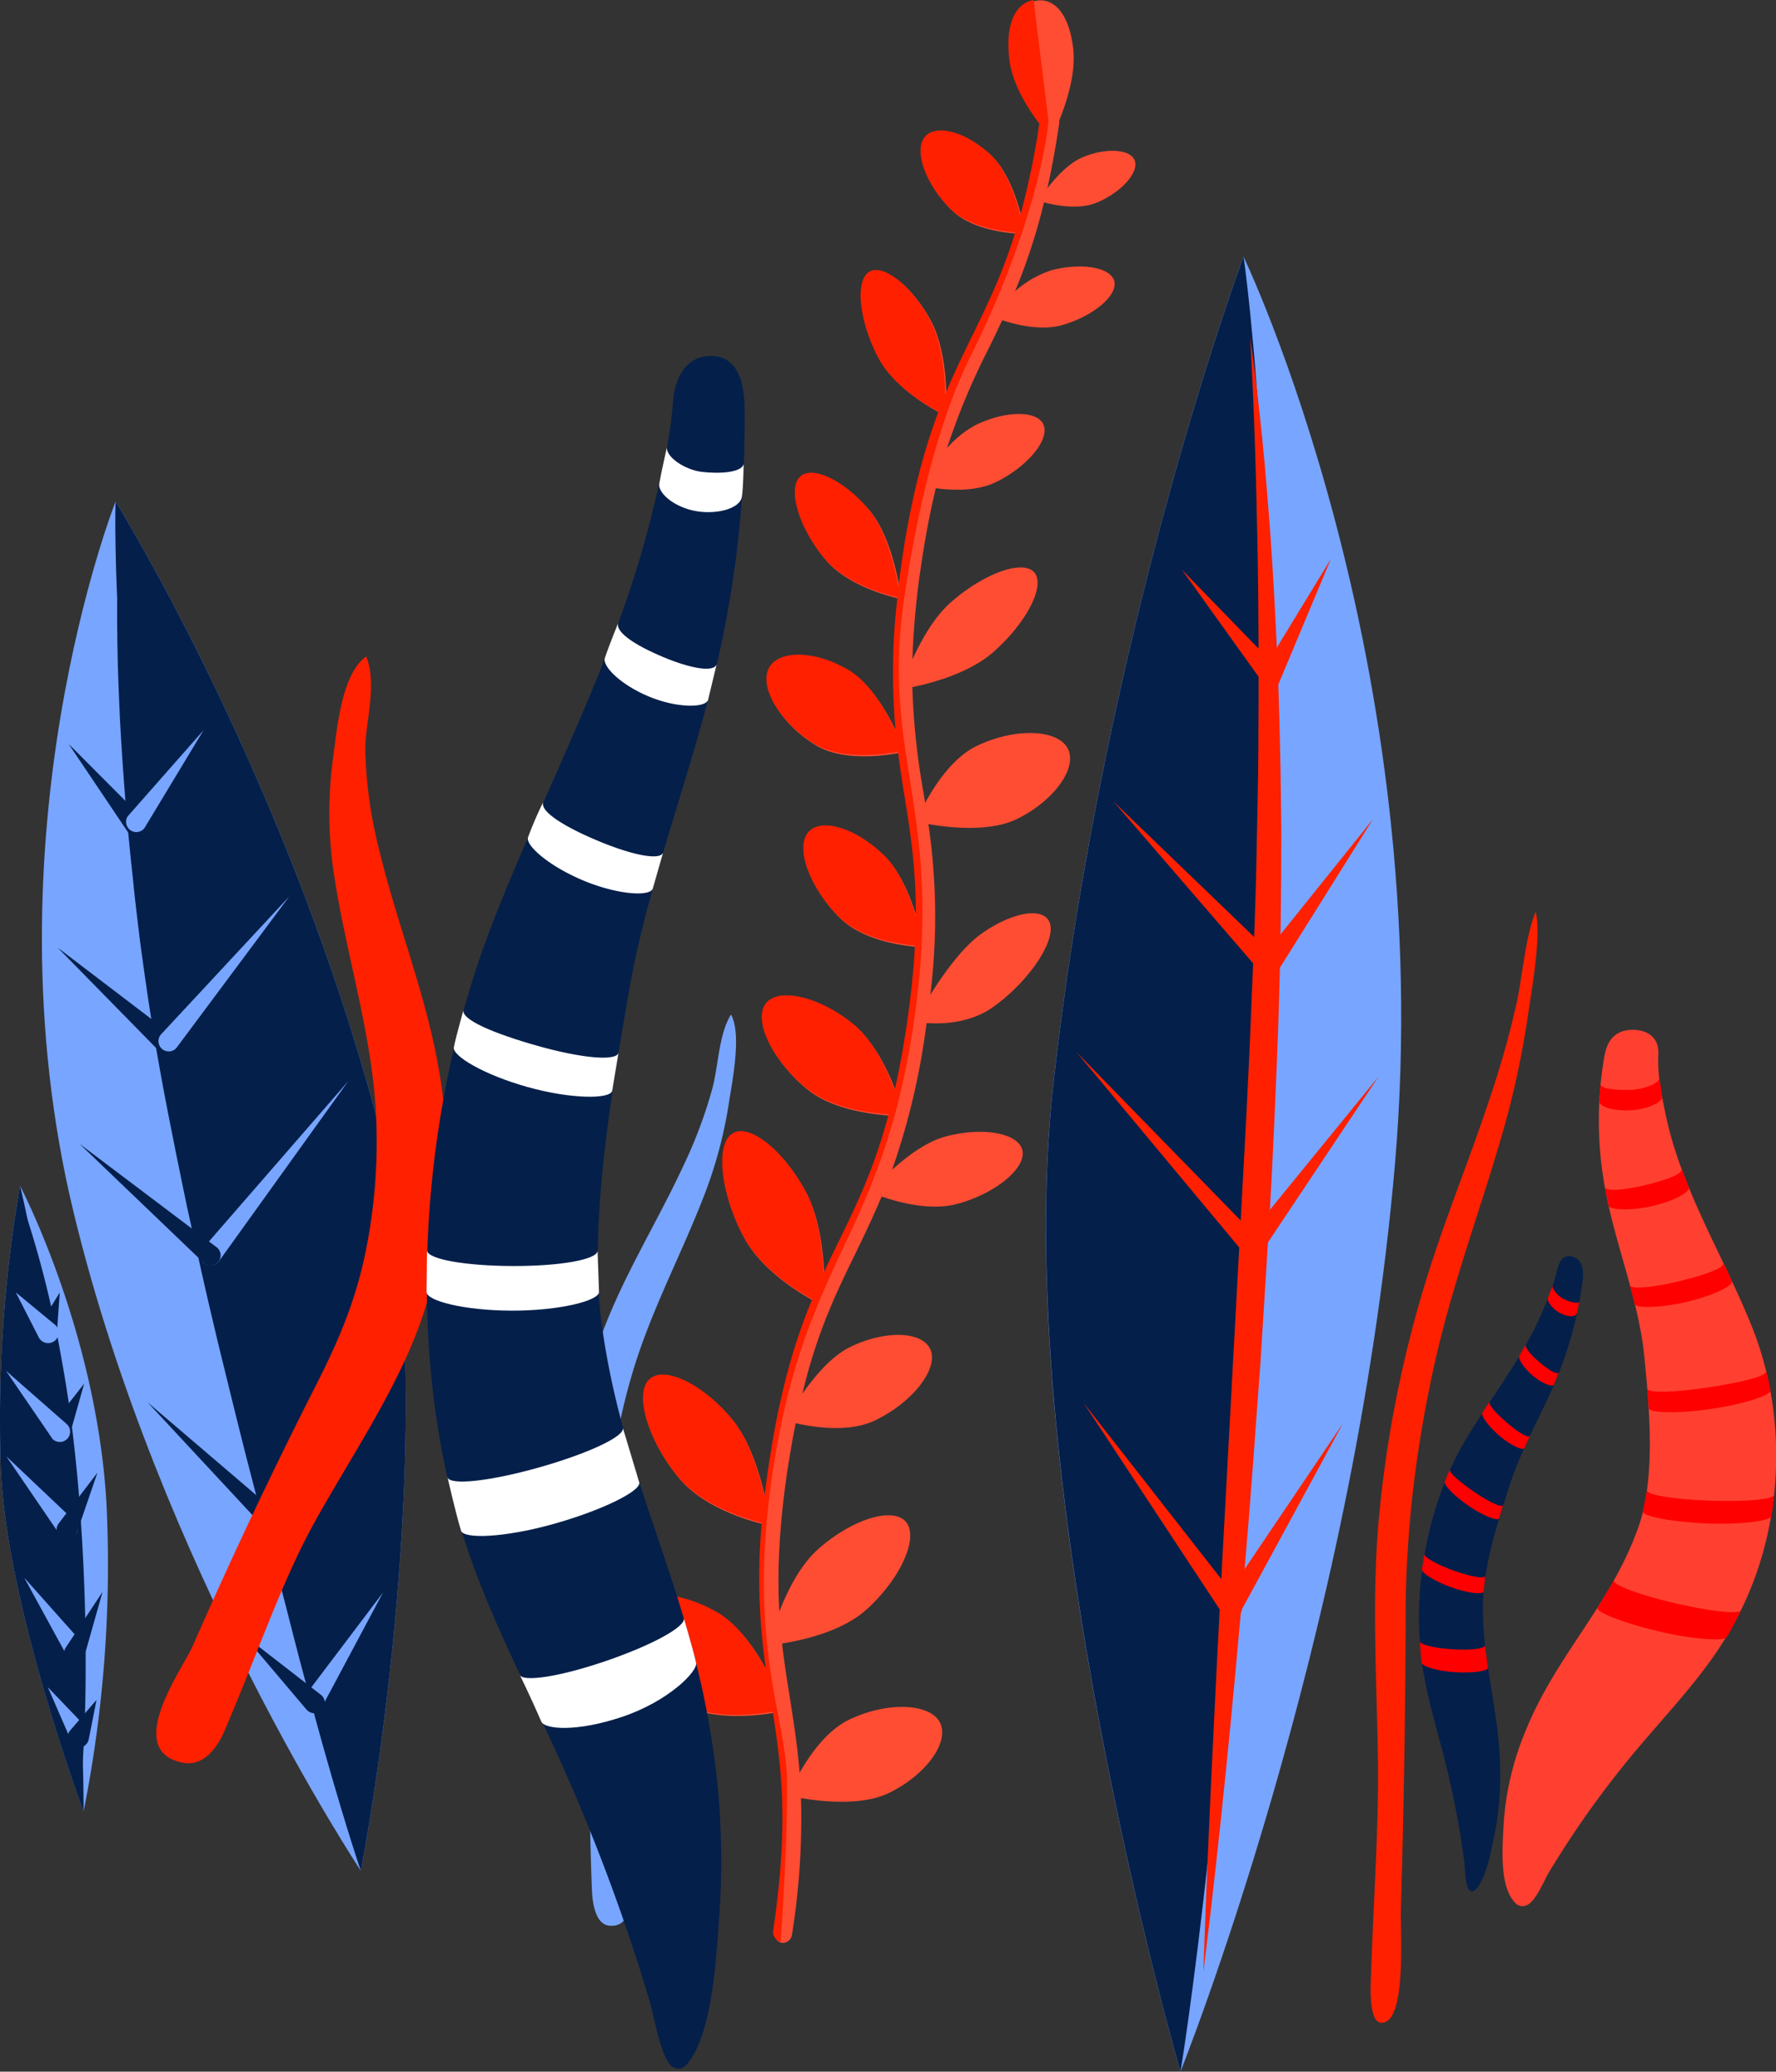 <svg xmlns="http://www.w3.org/2000/svg" viewBox="0 0 414.01 482.82"><rect x="0" y="0" width="414.01" height="482.82" fill="#333333" stroke="none"/><defs><style>.cls-1{fill:#78a5ff;}.cls-2{fill:#ff2000;}.cls-3{fill:#ff4031;}.cls-4{fill:red;}.cls-5{fill:#ff4d33;}.cls-6{fill:#041f4a;}.cls-7{fill:#fff;}</style></defs><title>plantasRecurso 25</title><g id="Capa_2" data-name="Capa 2"><g id="Capa_1-2" data-name="Capa 1"><g id="Capa_1-2-2" data-name="Capa 1-2"><path class="cls-1" d="M170.52,236.66c2.33,4.66.21,15.12-.6,20.37a103.21,103.21,0,0,1-5.72,21.45c-5.42,14.06-12.58,27.22-16.85,41.76a143.08,143.08,0,0,0-5.18,26.5,132.49,132.49,0,0,0,.24,25.5q2.46,27.33,3.81,54.75c.23,4.69,4.14,22.72-4.22,21.81-3.27-.36-3.87-5.51-4-8-.69-16.71-.38-30.2-1.91-43-1.81-15.33-5-31.18-4.23-46.64a134.7,134.7,0,0,1,10.34-45c5-11.88,11.71-22.82,17.11-34.48a108.05,108.05,0,0,0,6.75-18c1.41-5.28,1.48-12.58,4.33-17.22Z"/><path class="cls-2" d="M358,212.62c1.39,5.46-1,18.27-1.91,24.68a208.32,208.32,0,0,1-5.72,26.38c-5,17.43-11.22,33.92-15.42,51.84A292.25,292.25,0,0,0,329.32,348a262.16,262.16,0,0,0-1.65,30.81q-.12,32.85-1.1,65.9c-.17,5.64,1.44,27.13-4.67,26.71-2.39-.17-2.47-6.36-2.37-9.3.68-20.16,1.91-36.49,1.68-51.87-.24-18.38-1.48-37.3.19-56a273.21,273.21,0,0,1,10.84-55.23c4.5-14.78,10.28-28.56,15.05-43.07a214.91,214.91,0,0,0,6.28-22.29c1.4-6.49,2-15.33,4.41-21.15Z"/><path class="cls-3" d="M353.38,443.64c-4.05-3.82-3.08-13.72-2.86-18.48a67.08,67.08,0,0,1,5.09-21.69C362.74,385.75,375.54,374,381.9,356c4.14-11.67,2.58-27.78,1.44-39.6-1.22-12.76-6.27-24.95-8.8-37.5a87.4,87.4,0,0,1-.68-31.88c.32-1.84.9-7.15,7-7,4.06.13,5.94,2.51,5.72,5.82-.23,4.69.75,9.31,1.7,13.89,3.58,17.32,13.45,32.87,20.11,49.46,9,22.37,7.69,51.2-6.89,73.77-5.76,9.11-14.1,17.7-21.2,26.28a223.93,223.93,0,0,0-19.2,27.08c-1,1.55-3.1,7.05-5.34,7.76A2.2,2.2,0,0,1,353.38,443.64Z"/><path class="cls-4" d="M412.94,353.39c-.15,1-6.83,2-15.13,1.66s-15-1.72-14.85-2.77l1-4.91c-.15,1,6.16,2.07,14.46,2.37s15-.28,15.19-1.33Z"/><path class="cls-4" d="M402.53,381.57c-.58.95-7.63.58-15.85-1.36s-14.76-4.52-14.25-5.52l3.82-6.39c-.51,1,5.62,3.31,13.84,5.25s15.22,2.75,15.72,1.75A69,69,0,0,1,402.53,381.57Z"/><path class="cls-4" d="M412.72,324.08c.13,1-5.72,3.07-13.56,4.25s-14.58,1-14.79-.09l-.39-4.57c.21,1,6.32.88,14.13-.3s13.88-2.65,13.6-3.82C411.71,319.55,412.52,322.59,412.72,324.08Z"/><path class="cls-4" d="M403.7,298.62c.32,1-4.21,3.3-10.39,4.77s-11.86,1.54-12.24.55l-1.13-4.36c.37.95,5.38.49,11.55-1s10.68-3.14,10.22-4.27A33.77,33.77,0,0,1,403.7,298.62Z"/><path class="cls-4" d="M393.69,276.75c.32,1-3.2,3.07-8.28,4.28s-10.05,1-10.42,0l-.86-4.29c.37.95,4.37.66,9.45-.55s8.86-2.66,8.41-3.81C392,272.43,393.22,275.3,393.69,276.75Z"/><path class="cls-4" d="M387.46,255.69c.09,1-2.7,2.58-6.47,3s-8.07-.48-8.16-2a32,32,0,0,1,.3-3.91c.13,1,3.93,1.36,7.21,1.21,3-.14,6.63-1.59,6.46-2.78C386.8,251.19,387.36,254.16,387.46,255.69Z"/><path class="cls-5" d="M167.79,376.29c4.6,2.78,8.39,8.25,11,13.09a143.31,143.31,0,0,1-1-34.19c-4-1-13.92-4.06-19.38-10.56-7-8.29-10.33-19-7.08-22.63s12.4.53,19.34,8.82c4.14,4.92,6.49,12.76,7.72,18.29.27-2.32.58-4.77,1-7.26,2.61-17.68,6.23-29.32,10.15-38.77-4.16-2.3-12.13-7.41-16-14.49-5.29-9.82-6.68-21.14-2.86-24s11.94,3.48,17.23,13.31c3,5.59,4,13.42,4.22,19.08,1.18-2.55,2.36-5,3.54-7.39C200,281,204,272.63,207.41,260c-4.77-.33-13.54-1.56-19.08-6-7.91-6.37-12.49-15.64-9.67-19.66s12.4-1.85,20.35,4.52c4.7,3.82,8,10.6,9.83,15.51,1-4.51,1.9-9.54,2.79-15.27,1-7,1.62-13,1.91-18.44-3.82-.34-12.52-1.64-17.61-6.59-6.68-6.47-10.21-15.68-7.47-19.51s11.11-1.43,17.76,5c3.68,3.57,6.09,9.65,7.52,14.38.07-11.16-1.26-19.5-2.63-28.13-.54-3.35-1.07-6.74-1.52-10.32-3.54.66-13.18,2-19.43-1.82-7.79-4.68-12.89-12.91-10.77-17.46s11-4.36,18.79.33c4.94,3,8.75,9.69,10.88,14.2a148.48,148.48,0,0,1,.42-31.26c-2.55-.58-12-3.07-17-9-5.8-6.91-8.58-15.81-5.89-18.86s10.31.44,16.12,7.36c4.27,5.08,6.26,13.86,7,18.12.24-2,.52-4.09.84-6.27,2.24-15.19,5.24-25.92,8.52-34.64-3.19-1.7-10.57-6.12-14-12.4-4.41-8.2-5.56-17.63-2.38-20s10,2.87,14.37,11.09c2.76,5.14,3.44,12.54,3.57,17.33,2-4.93,4.15-9.26,6.24-13.54,3.58-7.35,7-14.48,10.08-24.23-3.52-.25-10.7-1.28-14.92-5.3-5.73-5.48-8.75-13.36-6.32-16.76s9.74-1.48,15.5,4c3.66,3.49,5.82,9.91,6.91,14.11a182.13,182.13,0,0,0,4.44-21.42c-2.58-3.39-6.31-9.15-7-14.91C234.62,5.18,237.57,1,241.39.2s7.77,2.27,8.8,11.21c.64,5.72-1.57,12.46-3.27,16.67a2.58,2.58,0,0,1,0,.68c-.83,5.61-1.76,10.61-2.77,15.14,1.9-2.52,5.07-6,8.44-7.34,5.56-2.25,11.25-1.77,12,1.07s-3.49,7.37-9,9.63c-4.2,1.7-9.76.57-12.22-.1a137.14,137.14,0,0,1-6.76,20.73A24,24,0,0,1,245.07,63c7.16-1.9,14.11-.67,14.72,2.72s-5.27,8.15-12.4,10.1c-4.72,1.28-10.43-.1-13.76-1.19-1,2.15-2,4.22-3,6.28a161.66,161.66,0,0,0-9.87,23.53A23.91,23.91,0,0,1,227.56,99c7.12-3.42,14.57-3.36,15.78.2s-4.14,9.77-11.25,13.2c-4.46,2.14-10.24,1.91-13.94,1.38-1.24,5.13-2.39,10.95-3.39,17.75a187,187,0,0,0-2.06,22.17c2-4.38,5-9.88,9.05-13.41,7.64-6.68,16.82-10,19.4-6.83s-2,11.89-9.69,18.59c-5.6,4.89-14.44,7.2-18.78,8.09a167,167,0,0,0,2.61,24.64l.37,2.35c2.33-4.3,6.5-10.6,12-13.26,8.71-4.23,18.72-4,21.2.49s-3.13,12.31-11.84,16.54c-6.34,3.08-15.88,2-20.6,1.16a147,147,0,0,1,.44,39.8c3-4.77,7.4-11,11.87-14.21,7.8-5.51,15.43-6.45,16.15-1.91s-5.65,13.51-13.44,19c-5.31,3.76-11.81,3.95-15.42,3.69-.07.43-.12.86-.19,1.3a166.85,166.85,0,0,1-7.87,32.9c3.31-3,7.85-6.49,12.4-7.73,8.75-2.37,17.26-.83,18,3.33s-6.45,10-15.21,12.35c-6.17,1.68-13.72-.36-17.63-1.72-2,4.77-4,8.92-6,13.06-4.58,9.38-9,18.38-12.49,32.94,2.77-4,6.79-8.84,11.3-11,8.32-4,17.17-3.6,18.69,1S212.4,327,204.06,331c-6.15,3-14.57,1.6-18.57.69-.67,3.33-1.29,6.93-1.91,10.84-2.07,14-2.4,24.33-1.91,33.06,1.91-4.83,4.83-10.79,9-14.49,7.92-7.07,17.64-10.08,20.6-6.31s-1.54,13.46-9.45,20.48c-5.64,5-14.74,7-19.51,7.77.5,4.4,1.16,8.54,1.83,12.73.86,5.48,1.75,11,2.26,17.4,2.4-4.24,6.36-9.85,11.45-12.33,8.71-4.23,18.72-4,21.2.51s-3.13,12.3-11.84,16.53c-6.3,3.05-15.73,2-20.49,1.18a171.46,171.46,0,0,1-2.07,31.68,2.24,2.24,0,0,1-2.4,2.07h0a2.35,2.35,0,0,1-1.72-2.76c3.61-24.45,1.91-37.65-.14-50.84-4.9.79-15.27,1.79-22.18-2.38-9.33-5.63-15.45-15.49-12.9-21S158.45,370.67,167.79,376.29Z"/><path class="cls-2" d="M240.93,0c-3.86.73-6.68,4.91-5.64,13.86.66,5.73,4.38,11.52,7,14.9a181.74,181.74,0,0,1-4.45,21.42c-1.09-4.2-3.24-10.61-6.91-14.1-5.72-5.46-13.06-7.37-15.49-4s.57,11.29,6.32,16.76c4.22,4,11.44,5,14.91,5.31-3,9.75-6.5,16.87-10.09,24.23-2.09,4.27-4.19,8.58-6.23,13.53-.12-4.77-.8-12.18-3.56-17.32-4.42-8.2-11.19-13.45-14.37-11.1s-2,11.8,2.37,20c3.41,6.32,10.78,10.75,14,12.4-3.28,8.72-6.28,19.45-8.53,34.65-.31,2.18-.59,4.26-.83,6.27-.75-4.28-2.75-13.07-7-18.13-5.81-6.94-13.44-10.44-16.12-7.39s.09,12,5.9,18.87c5,5.94,14.42,8.43,17,9a150.43,150.43,0,0,0-.42,31.25c-2.11-4.51-5.93-11.22-10.86-14.19-7.79-4.7-16.66-4.88-18.79-.33s3,12.78,10.75,17.46c6.27,3.82,15.91,2.47,19.44,1.82.46,3.58.95,7,1.52,10.32,1.38,8.58,2.7,17,2.64,28.12-1.43-4.77-3.82-10.81-7.52-14.38-6.68-6.46-15-8.87-17.77-5s.82,13,7.47,19.51c5.09,5,13.81,6.26,17.62,6.59-.29,5.41-.88,11.45-1.91,18.44-.85,5.73-1.78,10.74-2.81,15.27-1.9-4.91-5.11-11.72-9.81-15.51-7.92-6.37-17.52-8.54-20.35-4.52s1.76,13.28,9.67,19.66c5.56,4.48,14.36,5.72,19.08,6-3.37,12.68-7.43,21-11.65,29.67-1.17,2.41-2.36,4.84-3.54,7.39-.25-5.72-1.2-13.53-4.21-19.13-5.3-9.83-13.42-16.13-17.23-13.3s-2.45,14.15,2.86,24c3.81,7.08,11.8,12.18,15.95,14.48-3.91,9.45-7.54,21.08-10.15,38.77q-.56,3.78-1,7.25c-1.24-5.53-3.59-13.35-7.72-18.29-7-8.29-16.09-12.48-19.34-8.82s.11,14.31,7.07,22.63c5.46,6.51,15.37,9.54,19.37,10.57a143.8,143.8,0,0,0,1,34.19c-2.66-4.84-6.44-10.32-11-13.09-9.34-5.62-20-5.84-22.53-.39s3.56,15.33,12.9,20.94c6.93,4.17,17.28,3.18,22.19,2.38,2.08,13.2,3.75,26.39.13,50.85a2.34,2.34,0,0,0,1.73,2.76s1.72-23.68,1.46-38-9.2-31.59-3.43-70.71c7.57-51.26,25.49-54.7,33-105.55,7.25-49.18-7.8-61.21-2.19-99.22,3-20.21,7.94-41,15.38-55.93,15.75-31.63,18.12-53.14,18.21-55Z"/><path class="cls-1" d="M26.94,116.9S-4,195.18,17.18,282.65C37.22,365.41,84.11,436,84.11,436s21.74-110.51,2.61-179.53C64.89,177.74,26.94,116.9,26.94,116.9Z"/><path class="cls-6" d="M84.11,436s21.74-110.51,2.61-179.53C64.89,177.74,26.94,116.9,26.94,116.9s-2.12,57.18,18.64,162.58S84.11,436,84.11,436Z"/><path class="cls-6" d="M80,418.83c-7.48-23.26-14.09-46.75-20.28-70.38-3.13-11.8-6-23.66-8.91-35.52C49.4,307,48,301.05,46.68,295.08s-2.72-11.91-3.93-17.9c-2.48-12-4.88-24-6.89-36-1-6.06-1.9-12.12-2.71-18.13-.44-3-.8-6.07-1.16-9.1s-.72-6.08-1-9.12c-1.37-12.25-2.33-24.47-3-36.66-.28-6.11-.55-12.22-.63-18.33s-.11-12.22.15-18.33q1.43,18.25,3.59,36.4C32.56,180,34.19,192,36,204.06c.43,3,.91,6,1.39,9l1.46,9c1,6,2.06,12,3.15,17.94L43.73,249c.57,3,1.13,6,1.76,8.94,1.27,6,2.44,11.92,3.76,17.83Q53,293.6,57,311.43l7.87,35.74C70.09,371,75.25,394.82,80,418.83Z"/><path class="cls-6" d="M29.86,194,16,173.38,33.56,191a2.4,2.4,0,1,1-3.4,3.38h0A2.52,2.52,0,0,1,29.86,194Z"/><path class="cls-6" d="M36.66,244.52,13.44,220.85l26.37,20.09A2.4,2.4,0,0,1,37,244.76Z"/><path class="cls-1" d="M37.42,241.2l30-32.26-26.3,35.3a2.39,2.39,0,0,1-3.81-2.86Z"/><path class="cls-1" d="M29.83,190.18l17.62-20L33.67,193a2.39,2.39,0,0,1-4.08-2.42A1.36,1.36,0,0,1,29.83,190.18Z"/><path class="cls-1" d="M47.21,291.06l34-39.12L51,294a2.39,2.39,0,0,1-3.88-2.79h0Z"/><path class="cls-1" d="M61.42,353.2l26.77-38.87L65.49,355.7a2.39,2.39,0,1,1-4.19-2.3Z"/><path class="cls-1" d="M71,395.33l18.3-24.2L75,397.92a2.4,2.4,0,0,1-4.33-2.05l.1-.19A2.71,2.71,0,0,1,71,395.33Z"/><path class="cls-6" d="M47.53,294.35l-29-27.78,32,24.14a2.39,2.39,0,0,1-2.87,3.82h0C47.65,294.48,47.59,294.41,47.53,294.35Z"/><path class="cls-6" d="M62.39,356.92l-28-30.11,31.26,26.71a2.39,2.39,0,1,1-3.1,3.63Z"/><path class="cls-6" d="M71.37,398.34,56.54,380.83l18.13,14.06a2.41,2.41,0,1,1-2.94,3.81h0A3.06,3.06,0,0,1,71.37,398.34Z"/><path class="cls-2" d="M85.19,153.13c-5.72,4.28-6.68,17.32-7.58,23.75a94.87,94.87,0,0,0,.32,27.39c2.86,18.7,8.92,37.2,9.75,56a127.73,127.73,0,0,1-2.76,32.92c-2.28,10.49-6.12,19.54-11.06,29.26q-15.44,30.36-29,61.31C42.52,389,28.63,408,42.53,410.8c5.45,1.12,8.59-4.55,9.77-7.32,8.1-18.93,13.26-34.61,21-48.65,9.32-16.81,21.14-33.6,26.36-51.76a121.86,121.86,0,0,0,2.11-56.66c-3.07-16-9.34-31.75-13.22-47.71a104.38,104.38,0,0,1-3.4-23.85c0-6.74,2.86-15.19.23-21.85Z"/><path class="cls-1" d="M289.88,59.81s45.37,94.39,35.3,211.52c-9.54,110.76-50,211.49-50,211.49S235,345,245.6,252.06C257.61,146.12,289.88,59.81,289.88,59.81Z"/><path class="cls-6" d="M275.19,482.82S235.06,345,245.62,252.06c12-105.9,44.27-192.25,44.27-192.25s10.89,73.21,3.95,213.36S275.19,482.82,275.19,482.82Z"/><path class="cls-2" d="M280.51,459.75c1.09-31.81,2.69-63.57,4.38-95.34l5.16-95.22c.45-7.94.82-15.87,1.2-23.8l1-23.8c.27-7.92.57-15.85.7-23.78l.23-11.91c.07-4,.14-7.93.16-11.9.1-15.87.09-31.76-.22-47.64s-.79-31.77-1.67-47.71c1.13,7.88,2,15.8,2.81,23.72s1.4,15.87,2,23.85c1.06,15.89,1.81,31.81,2.13,47.71.11,4,.16,8,.21,11.94s.12,8,.08,12c0,8-.11,15.94-.23,23.9-.32,16-1,31.85-1.77,47.75-.36,7.95-.86,15.9-1.34,23.86l-1.49,23.85c-1.16,15.87-2.27,31.74-3.64,47.6C287.5,396.48,284.44,428.16,280.51,459.75Z"/><path class="cls-2" d="M293.86,157.15l16.37-26.85-12.14,29a2.39,2.39,0,0,1-4.41-1.84A2.21,2.21,0,0,1,293.86,157.15Z"/><path class="cls-2" d="M294.4,222.9l25.67-32-21.78,34.75a2.39,2.39,0,0,1-4.05-2.53Z"/><path class="cls-2" d="M293.5,226.11,259.57,186.8l37.39,36a2.39,2.39,0,1,1-3.31,3.44Z"/><path class="cls-2" d="M294,158.57,275.5,132.75l22.11,22.76a2.39,2.39,0,0,1-3.43,3.33Z"/><path class="cls-2" d="M290.19,292.32l-39.26-47.13,42.81,43.89a2.39,2.39,0,1,1-3.43,3.33h0Z"/><path class="cls-2" d="M285,376.11,252.63,327l36.25,46.36a2.39,2.39,0,1,1-3.76,2.94Z"/><path class="cls-2" d="M290.05,289.3l31.3-38.38-27.49,41.21a2.38,2.38,0,0,1-4-2.52l.07-.12A1.46,1.46,0,0,1,290.05,289.3Z"/><path class="cls-2" d="M284.88,373.49,313,331.82,289,376a2.4,2.4,0,0,1-4.33-2.05,1.36,1.36,0,0,1,.13-.24Z"/><path class="cls-1" d="M4.67,276.37s17.82,33.8,20.15,74a293.64,293.64,0,0,1-5.33,71.77S1.25,373.48.18,341.64A320,320,0,0,1,4.67,276.37Z"/><path class="cls-6" d="M19.47,422.14S1.25,373.48.18,341.64a320,320,0,0,1,4.49-65.27S11.24,302,15.52,350.19,19.47,422.14,19.47,422.14Z"/><path class="cls-6" d="M19,414.25c-1.91-10.92-3.27-21.86-4.41-32.82s-2.06-21.94-2.86-32.84L10.51,332.2c-.42-5.44-1-10.91-1.43-16.37L6,282.94a235.93,235.93,0,0,1,8.06,32.21c1,5.44,1.91,10.89,2.59,16.41s1.27,11,1.72,16.5q1.34,16.51,1.57,33.06C20.05,392.12,19.93,403.2,19,414.25Z"/><path class="cls-6" d="M8.67,309.81l5.26-8.58-.71,10a2.46,2.46,0,0,1-4.9-.35A2.75,2.75,0,0,1,8.67,309.81Z"/><path class="cls-6" d="M11.94,332.28l7.68-9.81-3.39,12a2.43,2.43,0,0,1-4.67-1.35A2.32,2.32,0,0,1,11.94,332.28Z"/><path class="cls-1" d="M12,335,1.38,319.46l14.14,12.4a2.4,2.4,0,0,1-3.16,3.62A2.37,2.37,0,0,1,12,335Z"/><path class="cls-1" d="M9,311.62,3.68,301.2l9,7.43a2.44,2.44,0,1,1-3.1,3.76h0A2.42,2.42,0,0,1,9,311.62Z"/><path class="cls-1" d="M14,357.77,1.47,339.41l16.11,15.26a2.4,2.4,0,0,1-3.26,3.48A2.67,2.67,0,0,1,14,357.77Z"/><path class="cls-1" d="M15.65,386l-10-18.3,13.87,15.57A2.4,2.4,0,0,1,16,386.46,2.77,2.77,0,0,1,15.65,386Z"/><path class="cls-1" d="M16.55,405.63l-5.39-12.4L20.52,403A2.42,2.42,0,0,1,17,406.32,3.28,3.28,0,0,1,16.55,405.63Z"/><path class="cls-6" d="M13.66,355.08l9.06-11.87-4.85,14.13a2.41,2.41,0,0,1-4.55-1.61A2.69,2.69,0,0,1,13.66,355.08Z"/><path class="cls-6" d="M15.32,384,23.91,371l-4.25,15A2.41,2.41,0,0,1,15,384.68h0A2.69,2.69,0,0,1,15.32,384Z"/><path class="cls-6" d="M16.4,403.25l6.1-7.07-1.81,9.16a2.47,2.47,0,1,1-4.29-2.09Z"/><path class="cls-6" d="M160.12,481.12c6.18-7.17,6.95-26.48,7.63-35.75a179.5,179.5,0,0,0-2.29-42.56c-5.83-35-20.43-58.9-25.2-94.26-3.1-23,2.34-54.25,6.3-77.18,4.28-24.75,13.54-48.11,19.52-72.35a250.21,250.21,0,0,0,7.51-62c0-3.59.3-14-7.83-14.05-5.44-.06-8.43,4.46-8.9,10.9-.66,9.13-2.93,18.07-5.14,26.92-8.37,33.44-24.76,63-37.08,94.81-16.62,42.93-20.88,99.1-6.12,144.06,5.9,18,15.26,35.3,22.89,52.53a451.06,451.06,0,0,1,20,54.09c1,3.08,2.67,14,5.49,15.48A2.39,2.39,0,0,0,160.12,481.12Z"/><path class="cls-7" d="M99.43,301.11c0,2.05,8.7,4.32,19.83,4.35s20.36-2.3,20.38-4.35l-.34-9.62c0,2.05-8.63,3.6-19.76,3.57s-20-1.61-20-3.66Z"/><path class="cls-7" d="M107.46,356.72c.57,2,10,1.68,21.42-1.5s20.61-7.74,20.14-9.72l-3.82-12.72c.48,2-8.17,6-19.54,9.22s-20.85,4.27-21.33,2.28C104.32,344.28,105.91,351.45,107.46,356.72Z"/><path class="cls-7" d="M126.18,401.22c.8,1.86,8.33,2.48,19-1.14s17.53-10.56,17.09-12.56c-.61-2.77-2.86-10.42-2.86-10.42.57,2-7.44,6.33-18.13,10s-19.6,5.06-20.17,3.15C121.1,390.21,123.78,395.65,126.18,401.22Z"/><path class="cls-7" d="M105.8,244.09c-.39,2,7,6.4,17.17,9.25s19.25,2.86,19.75.89l1.46-8.86c-.5,2-8.59,1.27-18.79-1.6s-18-6.16-17.34-8.41C108.08,235.36,106.37,241.2,105.8,244.09Z"/><path class="cls-7" d="M123.09,195.14c-.63,1.91,4.93,6.74,12.86,10.06s15.5,3.82,16.22,1.91l2.41-8.4c-.71,1.91-7.27.57-15.2-2.75s-13.59-6.88-12.74-9.05A88,88,0,0,0,123.09,195.14Z"/><path class="cls-7" d="M141,153.35c-.64,1.9,3.63,6.2,10.15,8.94s13.19,2.76,13.91.85l2-8.3c-.7,1.91-6,1-12.49-1.72s-11.26-5.82-10.42-8C144.16,145.07,141.92,150.57,141,153.35Z"/><path class="cls-7" d="M153.68,112.74c-.33,2,3.06,5.2,8,6.27s10.84-.34,11.27-3.26c.33-2.15.41-7.64.41-7.64-.38,2-5.52,2.38-9.86,1.85-3.9-.49-8.5-3.58-8-5.88C155.52,104.09,154.18,109.84,153.68,112.74Z"/><path class="cls-6" d="M343.65,440.62c2.59-1.9,3.89-9,4.61-12.35a70.33,70.33,0,0,0,1.44-16.11c-.22-13.8-4.19-24.56-4-38.35.1-9,3.7-19.92,6.33-28,2.87-8.68,7.39-16.22,10.81-24.47a89.18,89.18,0,0,0,6-22.16c.18-1.33.84-5.17-2.06-6.24-1.9-.71-3.25.59-3.75,2.93a53.61,53.61,0,0,1-3.29,9.39c-4.77,11.4-12.17,20.32-18.27,30.61-8.2,13.87-12.71,34.27-9.8,52.91,1.15,7.45,3.58,15.11,5.4,22.51a208.2,208.2,0,0,1,4.29,22.7c.17,1.27.22,5.55,1.14,6.47a.83.83,0,0,0,1.15.16Z"/><path class="cls-4" d="M331.48,365.8c-.11.76,2.86,2.72,6.86,4.15s7.4,1.73,7.52.95l.38-3.62c-.11.76-3.27.23-7.25-1.2s-7.06-3.14-6.95-3.91Z"/><path class="cls-4" d="M331.41,387.54c.1.8,3.51,1.91,7.73,2.18s7.79-.26,7.72-1.06l-.7-5.22c.07.8-3.24,1.2-7.47.95s-7.68-1.08-7.74-1.91C331,382.51,331.13,385.38,331.41,387.54Z"/><path class="cls-4" d="M336.8,345.37c-.25.7,2.17,3.28,5.65,5.65s6.74,3.52,7,2.86l.95-3.11c-.28.68-3.15-.63-6.63-3s-6.1-4.59-5.73-5.35A27.88,27.88,0,0,0,336.8,345.37Z"/><path class="cls-4" d="M345.55,329.32c-.32.64,1.42,3.14,4.08,5.38s5.33,3.42,5.72,2.8l1.31-2.86c-.35.62-2.62-.72-5.29-3s-4.49-4.29-4.07-5A31.1,31.1,0,0,0,345.55,329.32Z"/><path class="cls-4" d="M354.17,316c-.33.64.95,2.78,3.15,4.63s4.57,2.7,4.92,2.07l1.16-2.86c-.35.63-2.18-.38-4.37-2.23s-3.72-3.61-3.3-4.32C355.73,313.34,354.65,315.11,354.17,316Z"/><path class="cls-4" d="M360.85,302.51c-.23.71.82,2.32,2.53,3.35s3.9,1.26,4.2.23c.23-.76.56-2.78.56-2.78-.25.69-2.1.18-3.63-.58-1.37-.68-2.86-2.42-2.56-3.21C362,299.52,361.18,301.48,360.85,302.51Z"/></g></g></g></svg>